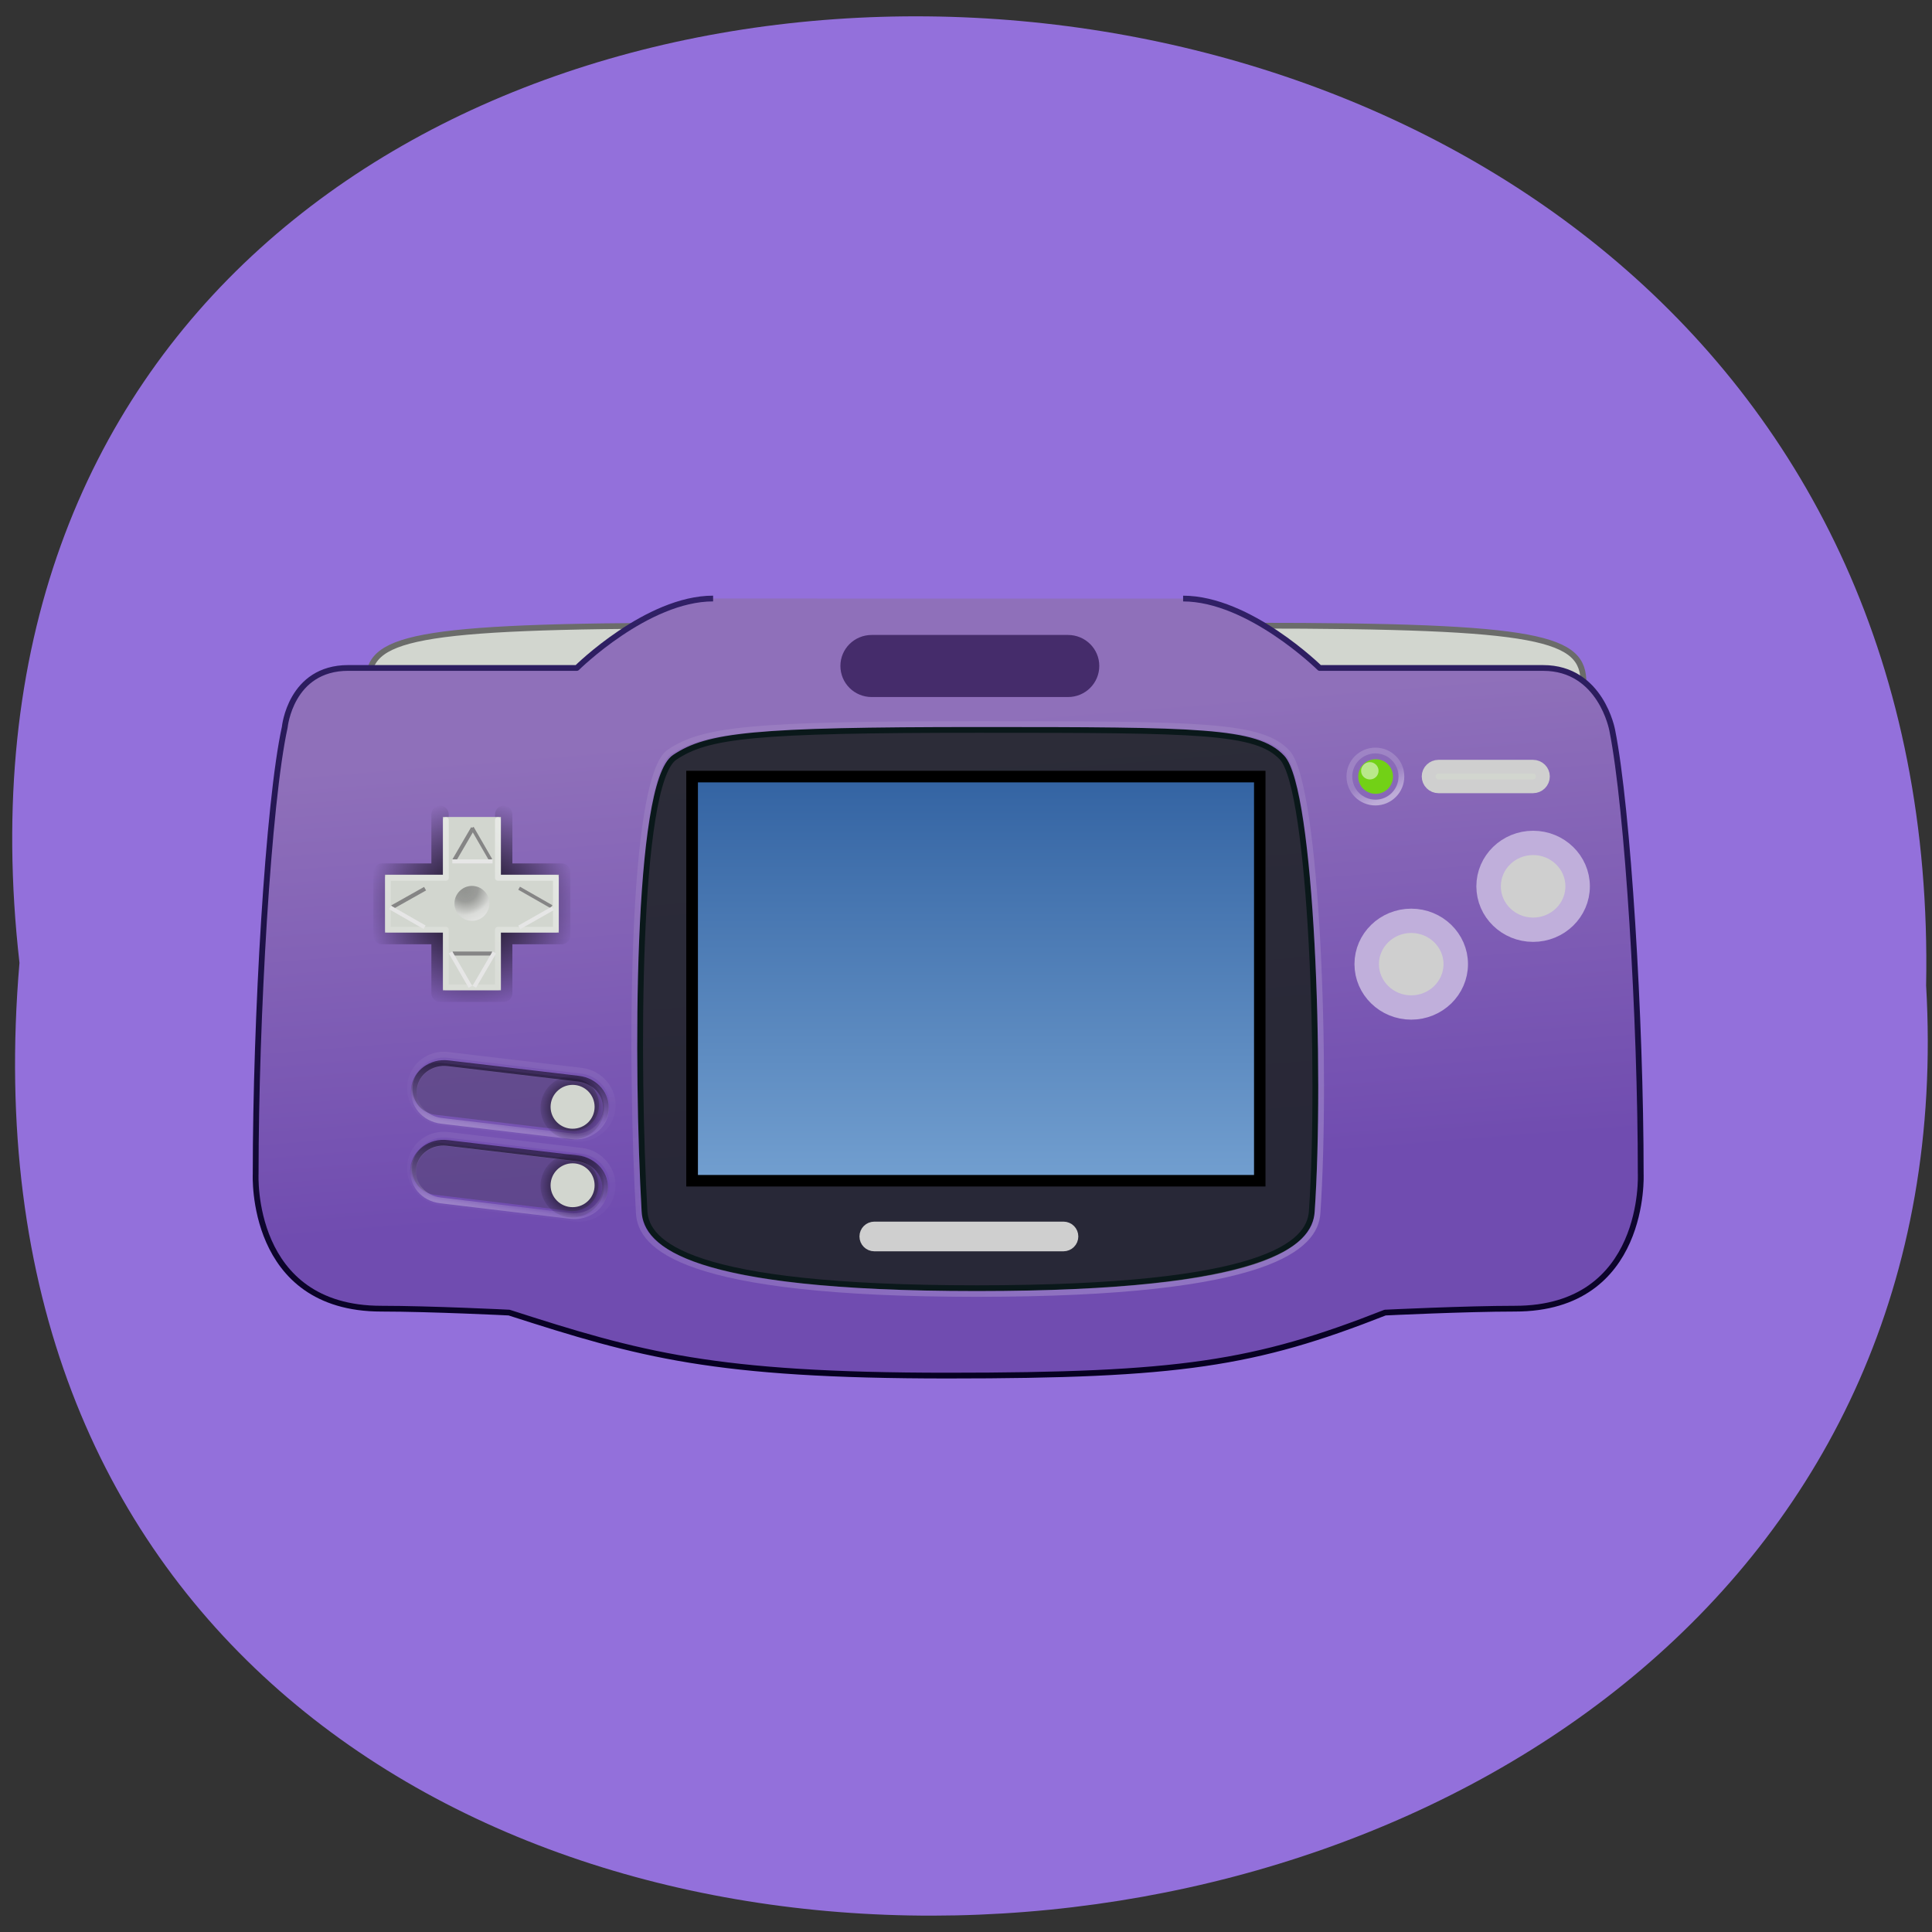 <svg xmlns="http://www.w3.org/2000/svg" viewBox="0 0 48 48" xmlns:xlink="http://www.w3.org/1999/xlink"><rect x="0" y="0" width="48" height="48" fill="#333333" stroke="none"/><defs><linearGradient id="D" gradientUnits="userSpaceOnUse" x1="1.25" y1="-7.05" x2="1.343" y2="-8.415" gradientTransform="matrix(1.966 0 0 1.911 32.606 -47.19)"><stop stop-color="#fff" stop-opacity="0.271"/><stop offset="1" stop-color="#fff" stop-opacity="0.101"/></linearGradient><linearGradient id="C" gradientUnits="userSpaceOnUse" x1="22.986" y1="-19.575" x2="22.489" y2="-20.568" gradientTransform="matrix(0.289 0 0 0.289 5.225 28.538)" xlink:href="#3"/><linearGradient id="G" gradientUnits="userSpaceOnUse" x1="1.25" y1="-7.05" x2="1.34" y2="-8.252" gradientTransform="matrix(1.966 0 0 1.911 34.19 -33.45)" xlink:href="#D"/><linearGradient id="I" gradientUnits="userSpaceOnUse" x1="30.69" y1="-71.16" x2="30.796" y2="-64.09" xlink:href="#H"/><linearGradient id="J" gradientUnits="userSpaceOnUse" x1="2.04" y1="-12.755" x2="2" y2="-10.7" gradientTransform="matrix(2.076 0 0 2.251 33.802 -44.08)"><stop stop-color="#fff" stop-opacity="0.067"/><stop offset="1" stop-color="#fff" stop-opacity="0.025"/></linearGradient><linearGradient id="H" gradientUnits="userSpaceOnUse" x1="32.22" y1="-57.52" x2="32.23" y2="-50.19"><stop stop-color="#0b041c" stop-opacity="0.6"/><stop offset="1" stop-color="#0b041c" stop-opacity="0"/></linearGradient><linearGradient id="K" gradientUnits="userSpaceOnUse" x1="2.04" y1="-12.755" x2="2" y2="-10.7" gradientTransform="matrix(2.076 0 0 2.251 35.23 -30.335)" xlink:href="#J"/><linearGradient id="3" gradientUnits="userSpaceOnUse" x1="98.97" y1="-31.385" x2="98.16" y2="-33.1"><stop stop-color="#fff" stop-opacity="0.451"/><stop offset="1" stop-color="#fff" stop-opacity="0.169"/></linearGradient><linearGradient id="4" gradientUnits="userSpaceOnUse" x1="163.71" y1="-1.984" x2="134.17" y2="-63.956" gradientTransform="matrix(1.017 0 0 1.021 2.885 -29.03)"><stop stop-color="#fff" stop-opacity="0.226"/><stop offset="1" stop-color="#fff" stop-opacity="0.085"/></linearGradient><linearGradient id="2" gradientUnits="userSpaceOnUse" y1="16" x2="0" y2="28" gradientTransform="matrix(0.768 0 0 0.813 5.824 6.43)"><stop stop-color="#3464a3"/><stop offset="1" stop-color="#719ecf"/></linearGradient><linearGradient id="6" gradientUnits="userSpaceOnUse" x1="24" y1="-30" x2="19" y2="-19" gradientTransform="matrix(1.031 0 0 1.028 -0.462 0.713)" xlink:href="#3"/><linearGradient id="1" gradientUnits="userSpaceOnUse" y1="-14.312" x2="0" y2="-158.31"><stop stop-color="#060021"/><stop offset="1" stop-color="#34236c"/></linearGradient><linearGradient id="0" gradientUnits="userSpaceOnUse" x1="8.921" y1="6.02" x2="9.529" y2="13.307" gradientTransform="matrix(11.38 0 0 11.095 -2.037 -192.26)"><stop stop-color="#8f70ba"/><stop offset="1" stop-color="#704cb0"/></linearGradient><radialGradient id="F" gradientUnits="userSpaceOnUse" cx="39.449" cy="55.18" r="1.498" gradientTransform="matrix(1.422 0 0 1.311 -17.452 -51.15)" xlink:href="#5"/><radialGradient id="E" gradientUnits="userSpaceOnUse" cx="39.449" cy="55.18" r="1.498" gradientTransform="matrix(1.406 0 0 1.288 -16.825 -50.856)" xlink:href="#5"/><radialGradient id="8" gradientUnits="userSpaceOnUse" cx="6.092" cy="17.705" r="0.665" gradientTransform="matrix(0 1.33 -1.539 0 41.29 12.984)"><stop stop-color="#000" stop-opacity="0.349"/><stop offset="1" stop-color="#000" stop-opacity="0"/></radialGradient><radialGradient id="7" gradientUnits="userSpaceOnUse" cx="7.705" cy="21.619" r="0.593" gradientTransform="matrix(-1.016 0.406 -0.423 -1.059 28.528 41.83)"><stop stop-color="#000" stop-opacity="0.409"/><stop offset="0.5" stop-color="#3c3c3c" stop-opacity="0.502"/><stop offset="1" stop-color="#c8c8c8" stop-opacity="0.502"/></radialGradient><radialGradient id="9" gradientUnits="userSpaceOnUse" cx="6.092" cy="17.705" r="0.665" gradientTransform="matrix(0 -1.33 1.539 0 -17.817 31.913)" xlink:href="#8"/><radialGradient id="B" gradientUnits="userSpaceOnUse" cx="6.092" cy="17.705" r="0.665" gradientTransform="matrix(1.333 0 0 1.535 2.235 -7.02)" xlink:href="#8"/><radialGradient id="5" gradientUnits="userSpaceOnUse" cx="7.125" cy="29.13" r="3.25" gradientTransform="matrix(2.781 0 0 2.792 0.925 -104.69)"><stop stop-color="#000"/><stop offset="1" stop-color="#000" stop-opacity="0"/></radialGradient><radialGradient id="A" gradientUnits="userSpaceOnUse" cx="6.092" cy="17.705" r="0.665" gradientTransform="matrix(-1.333 0 0 -1.535 21.22 51.928)" xlink:href="#8"/></defs><path d="m 0.484 23.922 c -3.605 -31.664 47.984 -31.23 47.37 0.563 c 1.703 29.563 -50.18 32.23 -47.37 -0.563" fill="#9370db"/><g fill-rule="evenodd"><g fill="#d2d6cf" stroke="#6b6c6a"><path d="m 23.11 -133.64 c 0 -7.87 6.921 -9.966 57.29 -9.966 c -10.178 21.1 -37.508 16.856 -57.29 23.745" transform="matrix(-0.144 0 0 0.143 42.67 36.08)"/><path d="m 23.1 -133.64 c 0 -7.87 6.921 -9.966 57.32 -9.966 c -10.205 21.1 -37.508 16.856 -57.32 23.745" transform="matrix(0.144 0 0 0.143 5.824 36.08)"/></g><g stroke-linejoin="round"><path d="m 82.59 -148.32 c -11.399 0 -23.504 12.06 -23.504 12.06 h -39.435 c -9.988 0 -10.965 10.293 -10.965 10.293 c -2.85 13.04 -5.02 50.621 -5.02 77.61 c 0 0 -1.14 23.418 21.685 23.418 c 8.495 0 22.04 0.681 22.04 0.681 c 22.581 7.325 35.34 10.947 75.64 10.947 c 39.978 0 53.03 -2.042 75.5 -10.947 c 0 0 13.896 -0.681 22.418 -0.681 c 22.798 0 21.685 -23.418 21.685 -23.418 c 0 -26.985 -2.226 -63.5 -4.912 -77.06 c 0 0 -1.927 -10.838 -11.915 -10.838 h -38.567 c 0 0 -12.159 -12.06 -23.558 -12.06" transform="matrix(0.144 0 0 0.143 5.824 36.08)" fill="url(#0)" stroke="url(#1)"/><path d="m 75.966 -120.73 c -6.704 4.493 -6.595 54.3 -5.211 78.887 c 0.326 5.582 7.572 13.343 57.32 13.343 c 50.07 0 57.43 -7.761 57.809 -13.343 c 1.656 -24.26 -0.027 -73.33 -5.13 -78.83 c -4.424 -4.738 -14.303 -4.82 -52.44 -4.82 c -38.757 0 -46.654 0.926 -52.35 4.765" transform="matrix(0.144 0 0 0.143 5.824 36.08)" fill="#1e2326" stroke="#0a181a" fill-opacity="0.875"/></g></g><path d="m 17.05 19.15 h 14.391 v 10.328 h -14.391"/><path d="m 17.34 19.438 h 13.816 v 9.754 h -13.816" fill="url(#2)"/><g fill-rule="evenodd"><path d="m 34.609 19.293 c 0 -0.238 -0.191 -0.43 -0.43 -0.43 c -0.242 0 -0.434 0.191 -0.434 0.43 c 0 0.238 0.191 0.43 0.434 0.43 c 0.238 0 0.43 -0.191 0.43 -0.43" fill="#72d116"/><path d="m 34.25 19.15 c 0 -0.117 -0.098 -0.215 -0.215 -0.215 c -0.121 0 -0.219 0.098 -0.219 0.215 c 0 0.121 0.098 0.215 0.219 0.215 c 0.117 0 0.215 -0.094 0.215 -0.215" fill="#fff" fill-opacity="0.502"/></g><g fill="none" stroke-linejoin="round"><path d="m 100.59 -33.384 c 0 1.243 -1 2.243 -2.23 2.243 c -1.243 0 -2.243 -1 -2.243 -2.243 c 0 -1.23 1 -2.23 2.243 -2.23 c 1.23 0 2.23 1 2.23 2.23" transform="matrix(0.289 0 0 0.289 5.747 28.939)" stroke="url(#3)" stroke-linecap="round" stroke-width="0.497"/><path d="m 75.07 -121.66 c -6.812 4.602 -6.731 55.06 -5.292 80.14 c 0.326 5.691 7.301 14.02 58.3 14.02 c 50.997 0 58.41 -8.333 58.786 -14.02 c 1.683 -24.78 0 -74.45 -5.211 -80.06 c -4.478 -4.82 -14.547 -4.929 -53.33 -4.929 c -39.41 0 -47.44 0.953 -53.25 4.847" transform="matrix(0.144 0 0 0.143 5.824 36.08)" stroke="url(#4)"/><path d="m 17.944 -31.13 v 4.96 h -4.986 v 5.46 h 4.986 v 4.96 h 5.473 v -4.96 h 4.986 v -5.46 h -4.986 v -4.96" transform="matrix(0.289 0 0 0.289 5.747 29.23)" stroke="url(#5)" stroke-linecap="round" stroke-width="1.491"/></g><path d="m 9.566 23.17 h 1.438 v 1.434 h 1.441 v -1.434 h 1.438 v -1.438 h -1.438 v -1.434 h -1.441 v 1.434 h -1.438" fill="#d2d6cf" fill-rule="evenodd"/><path d="m 18.444 -30.647 v 4.973 h -4.986 v 4.46 h 4.986 v 4.96 h 4.473 v -4.96 h 4.986 v -4.46 h -4.986 v -4.973" transform="matrix(0.289 0 0 0.289 5.747 29.23)" fill="none" stroke="url(#6)" stroke-linejoin="round" stroke-linecap="round" stroke-width="0.497"/><path d="m 12.16 22.445 c 0 -0.238 -0.195 -0.434 -0.434 -0.434 c -0.238 0 -0.434 0.195 -0.434 0.434 c 0 0.238 0.195 0.434 0.434 0.434 c 0.238 0 0.434 -0.195 0.434 -0.434" fill="url(#7)"/><path d="m 12.234 21.301 h -1 l 0.5 -0.859" fill="url(#8)"/><path d="m 11.234 23.594 h 1 l -0.25 0.434 l -0.25 0.43 l -0.25 -0.43" fill="url(#9)"/><path d="m 12.875 22.953 v -0.996 l 0.434 0.25 l 0.434 0.246" fill="url(#A)"/><path d="m 10.574 21.957 v 0.996 l -0.434 -0.25 l -0.43 -0.25 l 0.43 -0.246" fill="url(#B)"/><path d="m 12.16 22.445 c 0 0.238 -0.195 0.434 -0.434 0.434 c -0.238 0 -0.434 -0.195 -0.434 -0.434 c 0 -0.238 0.195 -0.434 0.434 -0.434 c 0.238 0 0.434 0.195 0.434 0.434" fill="url(#C)"/><g fill="none"><g transform="matrix(0.144 0 0 0.143 5.824 36.08)"><g stroke="#858585"><path d="m 41.15 -108.42 l -3.23 5.582" stroke-width="0.7"/><path d="m 41.01 -108.5 l 3.203 5.582" stroke-width="0.6"/><path d="m 32.894 -97.91 l -5.672 3.213" stroke-width="0.7"/><path d="m 49.12 -97.99 l 5.591 3.213" stroke-width="0.6"/><path d="m 44.46 -86.64 h -6.839" stroke-width="0.7"/></g><g stroke="#e6e6e6" stroke-width="0.7"><path d="m 26.869 -94.64 l 5.944 3.431"/><path d="m 40.711 -80.87 l -3.42 -5.963"/><path d="m 41.39 -80.87 l 3.447 -5.963"/><path d="m 54.96 -94.51 l -5.808 3.322"/><path d="m 44.538 -102.65 h -6.948"/></g></g><path d="m 28.21 -71.35 l 22.654 -0.01 c 2.926 0.012 5.306 2.228 5.321 4.971 l 0.007 0.054 c -0.013 2.746 -2.385 4.974 -5.338 4.965 l -22.654 0.01 c -2.926 -0.012 -5.306 -2.228 -5.324 -4.998 l 0.024 -0.03 c -0.014 -2.743 2.359 -4.971 5.311 -4.962" transform="matrix(0.143 0.017 -0.018 0.142 5.824 36.08)" stroke="url(#D)"/><g stroke-linecap="round"><path d="m 12.599 28.08 l -4.185 -0.494" transform="matrix(0.8 0 0 0.807 4.159 4.788)" stroke-opacity="0.502" stroke="#4f406b" stroke-width="1.609"/><path d="m 40.21 20.221 c 0 -0.796 -0.706 -1.434 -1.581 -1.434 c -0.866 0 -1.571 0.639 -1.571 1.434 c 0 0.787 0.706 1.434 1.571 1.434 c 0.875 0 1.581 -0.647 1.581 -1.434" transform="matrix(0.415 0 0 0.447 -1.812 18.485)" stroke="url(#E)" stroke-linejoin="round" stroke-width="0.667"/></g></g><path d="m 14.773 27.5 c 0 -0.301 -0.242 -0.547 -0.547 -0.547 c -0.301 0 -0.547 0.246 -0.547 0.547 c 0 0.301 0.246 0.543 0.547 0.543 c 0.305 0 0.547 -0.242 0.547 -0.543" fill="#d2d6cf"/><g fill="none" stroke-linecap="round"><path d="m 12.58 30.548 l -4.185 -0.498" transform="matrix(0.8 0 0 0.807 4.159 4.788)" stroke-opacity="0.502" stroke="#4f406b" stroke-width="1.609"/><path d="m 40.21 21.17 c 0 -0.796 -0.706 -1.434 -1.581 -1.434 c -0.866 0 -1.571 0.639 -1.571 1.434 c 0 0.787 0.706 1.434 1.571 1.434 c 0.875 0 1.581 -0.647 1.581 -1.434" transform="matrix(0.415 0 0 0.447 -1.812 19.996)" stroke="url(#F)" stroke-linejoin="round" stroke-width="0.667"/></g><path d="m 14.773 29.449 c 0 -0.301 -0.242 -0.547 -0.547 -0.547 c -0.301 0 -0.547 0.246 -0.547 0.547 c 0 0.301 0.246 0.543 0.547 0.543 c 0.305 0 0.547 -0.242 0.547 -0.543" fill="#d2d6cf"/><g fill="none"><path d="m 29.785 -57.62 l 22.654 -0.01 c 2.953 0.009 5.306 2.228 5.324 4.998 l 0.003 0.027 c -0.013 2.746 -2.385 4.974 -5.335 4.992 l -22.657 -0.017 c -2.922 0.015 -5.306 -2.228 -5.294 -4.974 l -0.003 -0.027 c -0.018 -2.77 2.382 -5 5.308 -4.989" transform="matrix(0.143 0.017 -0.018 0.142 5.824 36.08)" stroke="url(#G)"/><path d="m 29.752 -57.671 l 22.654 -0.01 c 2.953 0.009 5.337 2.252 5.324 4.998 l 0.003 0.027 c -0.013 2.746 -2.385 4.974 -5.308 4.989 l -22.657 -0.017 c -2.949 0.019 -5.333 -2.225 -5.321 -4.971 l -0.003 -0.027 c -0.018 -2.77 2.382 -5 5.308 -4.989" transform="matrix(0.143 0.017 -0.018 0.142 5.824 36.08)" stroke="url(#H)"/><path d="m 28.15 -71.42 l 22.654 -0.01 c 2.953 0.009 5.333 2.225 5.324 4.998 l 0.003 0.027 c -0.013 2.746 -2.385 4.974 -5.311 4.962 l -22.654 0.01 c -2.953 -0.009 -5.333 -2.225 -5.321 -4.971 l -0.003 -0.027 c -0.018 -2.77 2.382 -5 5.308 -4.989" transform="matrix(0.143 0.017 -0.018 0.142 5.824 36.08)" stroke="url(#I)"/><path d="m 29.507 -72.54 l 23.24 0.003 c 3.282 0.013 5.957 2.645 5.958 5.875 c 0.004 3.257 -2.681 5.881 -5.96 5.895 l -23.24 -0.003 c -3.309 -0.01 -5.957 -2.645 -5.958 -5.875 c -0.004 -3.257 2.654 -5.878 5.96 -5.895" transform="matrix(0.143 0.017 -0.015 0.143 5.824 36.08)" stroke="url(#J)"/><path d="m 30.935 -58.811 l 23.24 0.003 c 3.282 0.013 5.957 2.645 5.961 5.902 c 0.001 3.23 -2.681 5.881 -5.963 5.868 l -23.24 -0.003 c -3.306 0.017 -5.954 -2.618 -5.958 -5.875 c -0.004 -3.257 2.654 -5.878 5.96 -5.895" transform="matrix(0.143 0.017 -0.015 0.143 5.824 36.08)" stroke="url(#K)"/></g><g transform="matrix(0.144 0 0 0.143 5.824 36.08)"><path d="m 110.41 -38.495 h 32.623 c 0.543 0 1 0.436 1 1.01 c 0 0.572 -0.461 1.01 -1 1.01 h -32.623 c -0.543 0 -1 -0.436 -1 -1.01 c 0 -0.572 0.461 -1.01 1 -1.01" fill="#d2d6cf" stroke="#cfcfcf" stroke-width="3.137"/><path d="m 109.95 -139.28 h 33.871 c 1.493 0 2.687 1.198 2.687 2.669 c 0 1.498 -1.194 2.696 -2.687 2.696 h -33.871 c -1.493 0 -2.687 -1.198 -2.687 -2.696 c 0 -1.47 1.194 -2.669 2.687 -2.669" fill="#452c6b" stroke="#452c6b" stroke-width="5.421"/><g fill="#cfcfcf" stroke="#c0afdb" stroke-width="4.223"><path d="m 231.75 -98.32 c 0 -4.166 -3.447 -7.543 -7.681 -7.543 c -4.234 0 -7.681 3.377 -7.681 7.543 c 0 4.166 3.447 7.543 7.681 7.543 c 4.234 0 7.681 -3.377 7.681 -7.543"/><path d="m 210.72 -84.81 c 0 -4.139 -3.447 -7.516 -7.681 -7.516 c -4.234 0 -7.681 3.377 -7.681 7.516 c 0 4.166 3.447 7.543 7.681 7.543 c 4.234 0 7.681 -3.377 7.681 -7.543"/></g><path d="m 207.76 -119.1 h 16.284 c 0.95 0 1.71 0.762 1.71 1.688 c 0 0.953 -0.76 1.716 -1.71 1.716 h -16.284 c -0.95 0 -1.71 -0.762 -1.71 -1.716 c 0 -0.926 0.76 -1.688 1.71 -1.688" fill="#d2d6cf" stroke="#cfcfcf" stroke-width="2.394"/></g></svg>